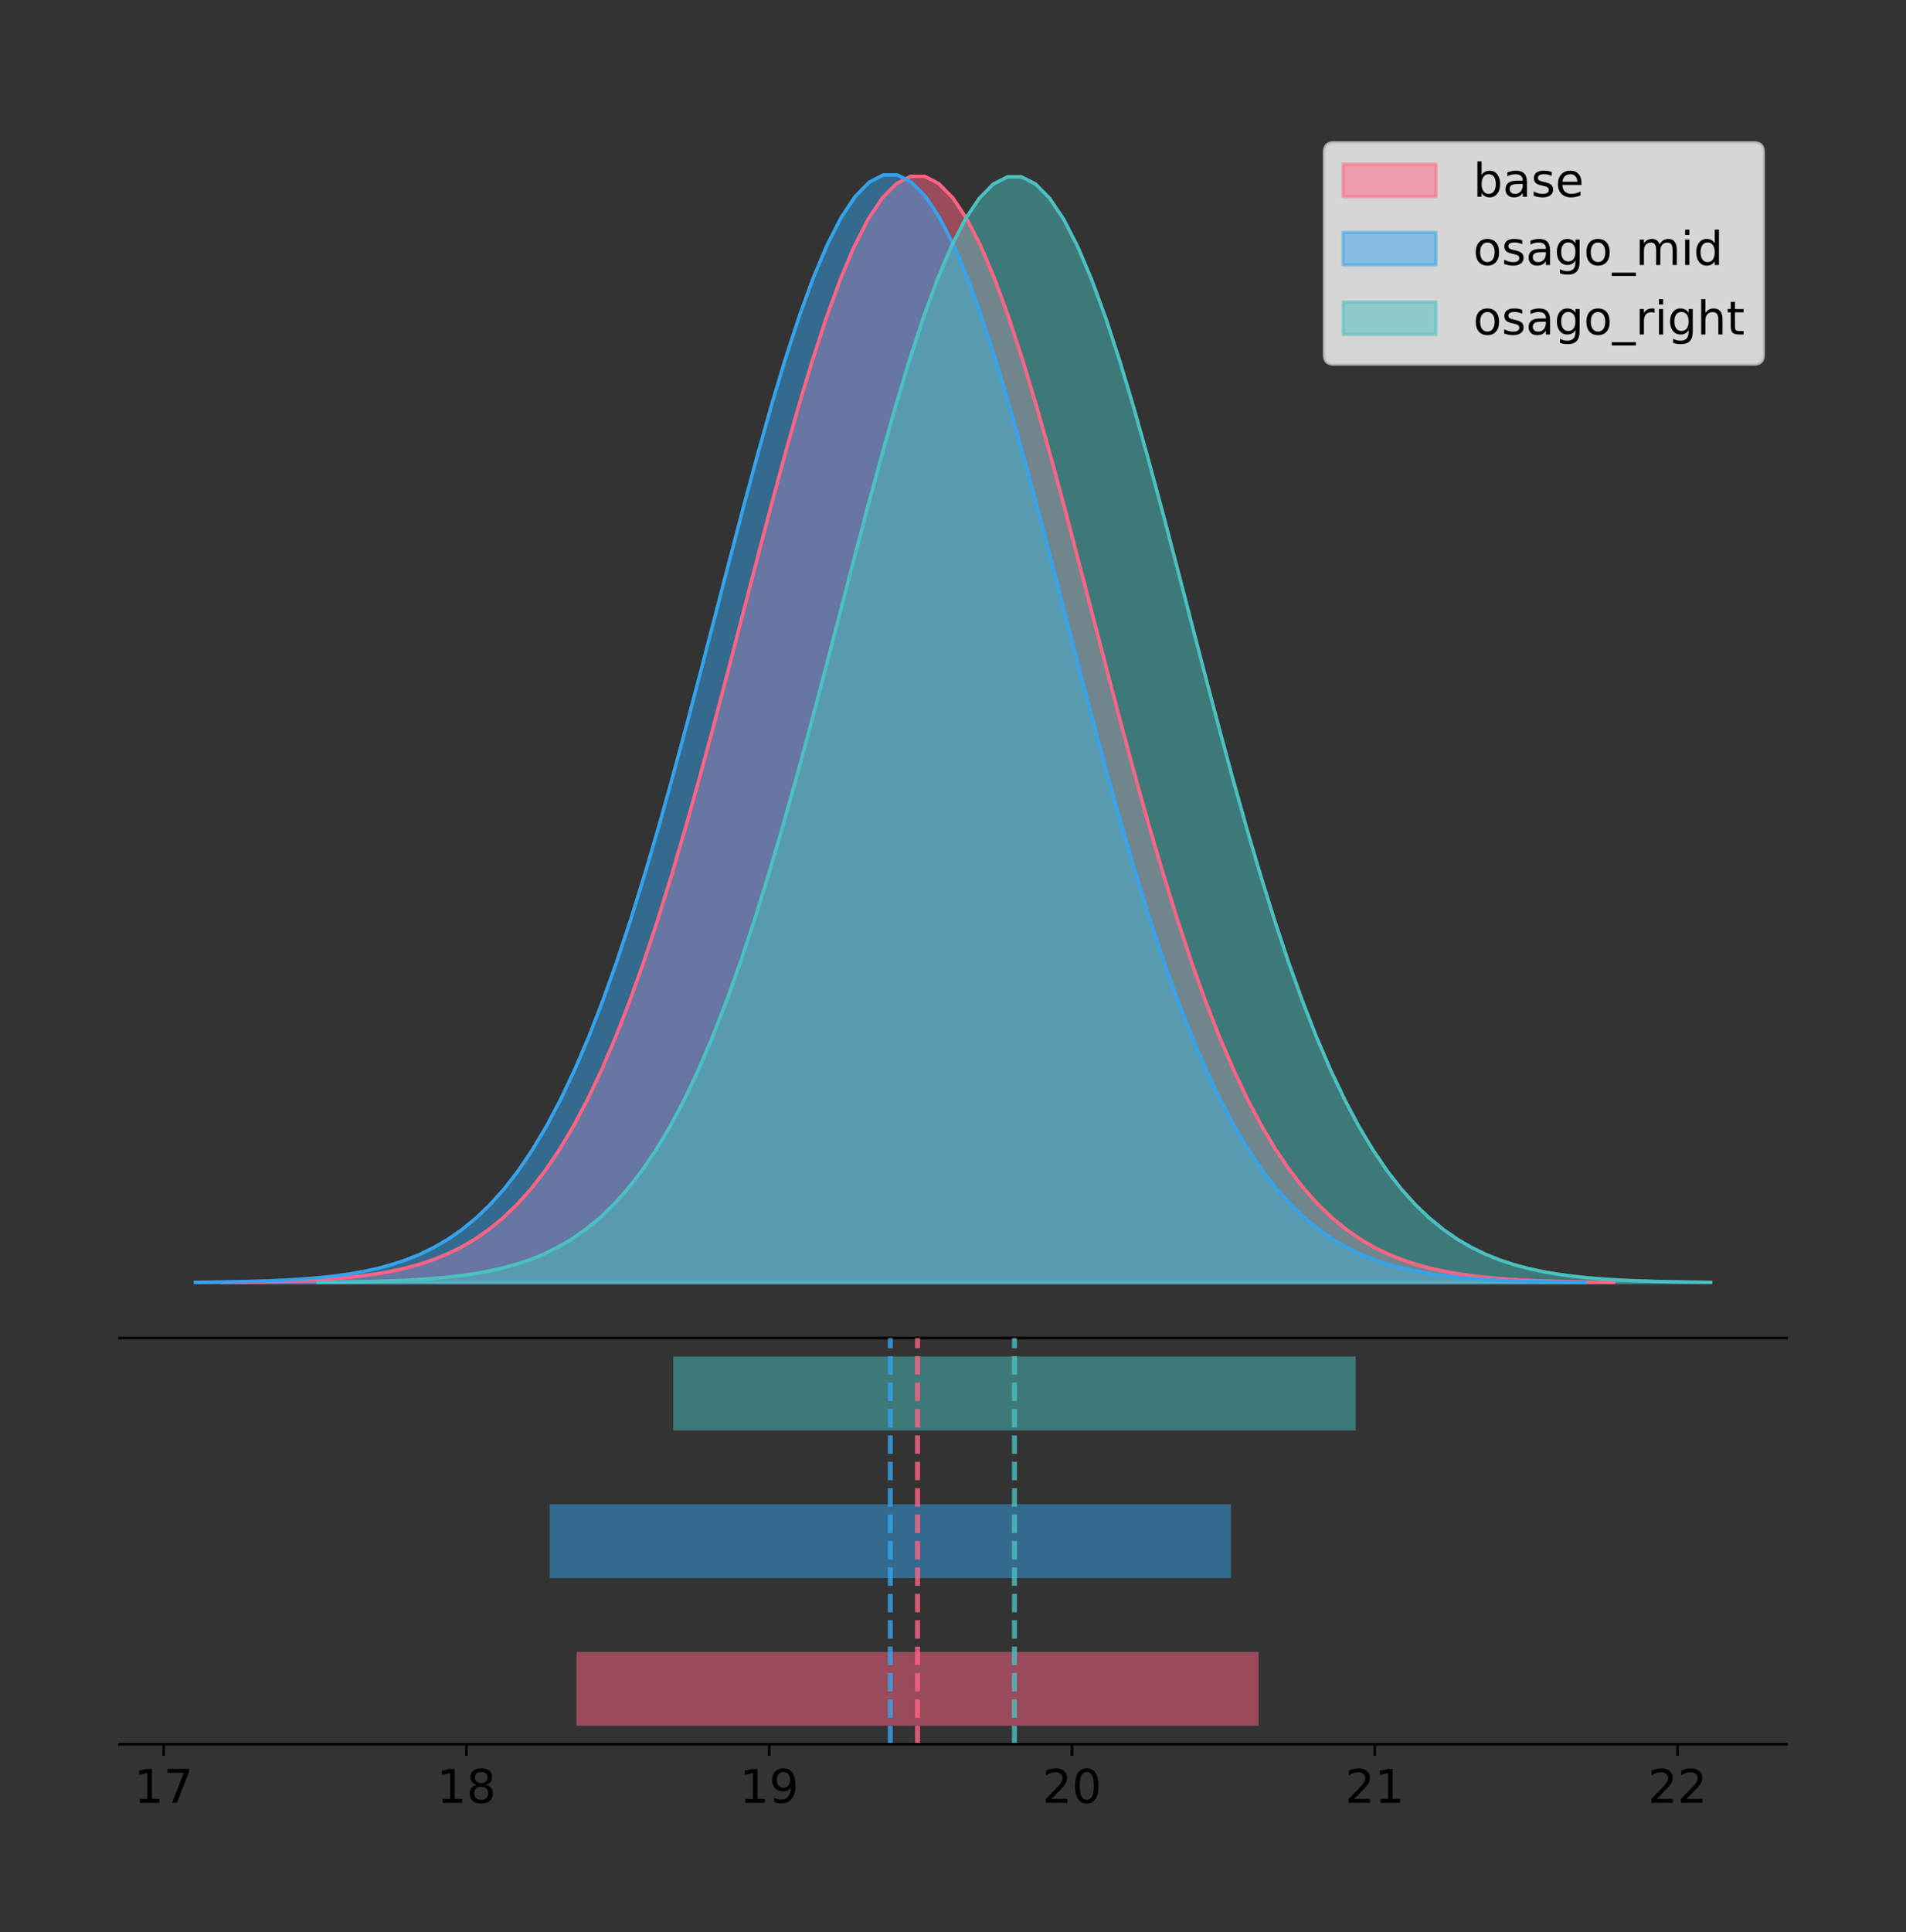 <?xml version="1.0" encoding="utf-8" standalone="no"?>
<!DOCTYPE svg PUBLIC "-//W3C//DTD SVG 1.1//EN"
  "http://www.w3.org/Graphics/SVG/1.1/DTD/svg11.dtd">
<!-- Created with matplotlib (https://matplotlib.org/) -->
<svg height="581.789pt" version="1.1" viewBox="0 0 574.2 581.789" width="574.2pt" xmlns="http://www.w3.org/2000/svg" xmlns:xlink="http://www.w3.org/1999/xlink">
 <rect x="0" y="0" width="574.2" height="581.789" fill="#333333" stroke="none"/>
 <defs>
  <style type="text/css">
*{stroke-linecap:butt;stroke-linejoin:round;}
  </style>
 </defs>
 <g id="figure_1">
  <g id="patch_1">
   <path d="M 0 581.789 
L 574.2 581.789 
L 574.2 0 
L 0 0 
z
" style="fill:none;"/>
  </g>
  <g id="axes_1">
   <g id="patch_2">
    <path d="M 36 402.93 
L 538.2 402.93 
L 538.2 36 
L 36 36 
z
" style="fill:none;"/>
   </g>
   <g id="PolyCollection_1">
    <defs>
     <path d="M 66.772 -195.538 
L 66.772 -195.65 
L 71.008 -195.692 
L 75.243 -195.749 
L 79.479 -195.824 
L 83.714 -195.925 
L 87.95 -196.057 
L 92.185 -196.23 
L 96.421 -196.454 
L 100.656 -196.743 
L 104.892 -197.113 
L 109.127 -197.583 
L 113.363 -198.176 
L 117.598 -198.919 
L 121.834 -199.842 
L 126.069 -200.983 
L 130.305 -202.381 
L 134.54 -204.083 
L 138.776 -206.137 
L 143.011 -208.601 
L 147.247 -211.531 
L 151.482 -214.992 
L 155.718 -219.048 
L 159.953 -223.765 
L 164.189 -229.207 
L 168.424 -235.438 
L 172.66 -242.513 
L 176.895 -250.483 
L 181.131 -259.387 
L 185.366 -269.251 
L 189.602 -280.085 
L 193.838 -291.881 
L 198.073 -304.607 
L 202.309 -318.211 
L 206.544 -332.613 
L 210.78 -347.709 
L 215.015 -363.369 
L 219.251 -379.435 
L 223.486 -395.728 
L 227.722 -412.045 
L 231.957 -428.169 
L 236.193 -443.867 
L 240.428 -458.898 
L 244.664 -473.022 
L 248.899 -486 
L 253.135 -497.606 
L 257.37 -507.631 
L 261.606 -515.89 
L 265.841 -522.228 
L 270.077 -526.522 
L 274.312 -528.691 
L 278.548 -528.691 
L 282.783 -526.522 
L 287.019 -522.228 
L 291.254 -515.89 
L 295.49 -507.631 
L 299.725 -497.606 
L 303.961 -486 
L 308.196 -473.022 
L 312.432 -458.898 
L 316.667 -443.867 
L 320.903 -428.169 
L 325.138 -412.045 
L 329.374 -395.728 
L 333.609 -379.435 
L 337.845 -363.369 
L 342.08 -347.709 
L 346.316 -332.613 
L 350.551 -318.211 
L 354.787 -304.607 
L 359.022 -291.881 
L 363.258 -280.085 
L 367.493 -269.251 
L 371.729 -259.387 
L 375.964 -250.483 
L 380.2 -242.513 
L 384.435 -235.438 
L 388.671 -229.207 
L 392.906 -223.765 
L 397.142 -219.048 
L 401.377 -214.992 
L 405.613 -211.531 
L 409.848 -208.601 
L 414.084 -206.137 
L 418.319 -204.083 
L 422.555 -202.381 
L 426.79 -200.983 
L 431.026 -199.842 
L 435.261 -198.919 
L 439.497 -198.176 
L 443.732 -197.583 
L 447.968 -197.113 
L 452.203 -196.743 
L 456.439 -196.454 
L 460.674 -196.23 
L 464.91 -196.057 
L 469.145 -195.925 
L 473.381 -195.824 
L 477.616 -195.749 
L 481.852 -195.692 
L 486.087 -195.65 
L 486.087 -195.538 
L 486.087 -195.538 
L 481.852 -195.538 
L 477.616 -195.538 
L 473.381 -195.538 
L 469.145 -195.538 
L 464.91 -195.538 
L 460.674 -195.538 
L 456.439 -195.538 
L 452.203 -195.538 
L 447.968 -195.538 
L 443.732 -195.538 
L 439.497 -195.538 
L 435.261 -195.538 
L 431.026 -195.538 
L 426.79 -195.538 
L 422.555 -195.538 
L 418.319 -195.538 
L 414.084 -195.538 
L 409.848 -195.538 
L 405.613 -195.538 
L 401.377 -195.538 
L 397.142 -195.538 
L 392.906 -195.538 
L 388.671 -195.538 
L 384.435 -195.538 
L 380.2 -195.538 
L 375.964 -195.538 
L 371.729 -195.538 
L 367.493 -195.538 
L 363.258 -195.538 
L 359.022 -195.538 
L 354.787 -195.538 
L 350.551 -195.538 
L 346.316 -195.538 
L 342.08 -195.538 
L 337.845 -195.538 
L 333.609 -195.538 
L 329.374 -195.538 
L 325.138 -195.538 
L 320.903 -195.538 
L 316.667 -195.538 
L 312.432 -195.538 
L 308.196 -195.538 
L 303.961 -195.538 
L 299.725 -195.538 
L 295.49 -195.538 
L 291.254 -195.538 
L 287.019 -195.538 
L 282.783 -195.538 
L 278.548 -195.538 
L 274.312 -195.538 
L 270.077 -195.538 
L 265.841 -195.538 
L 261.606 -195.538 
L 257.37 -195.538 
L 253.135 -195.538 
L 248.899 -195.538 
L 244.664 -195.538 
L 240.428 -195.538 
L 236.193 -195.538 
L 231.957 -195.538 
L 227.722 -195.538 
L 223.486 -195.538 
L 219.251 -195.538 
L 215.015 -195.538 
L 210.78 -195.538 
L 206.544 -195.538 
L 202.309 -195.538 
L 198.073 -195.538 
L 193.838 -195.538 
L 189.602 -195.538 
L 185.366 -195.538 
L 181.131 -195.538 
L 176.895 -195.538 
L 172.66 -195.538 
L 168.424 -195.538 
L 164.189 -195.538 
L 159.953 -195.538 
L 155.718 -195.538 
L 151.482 -195.538 
L 147.247 -195.538 
L 143.011 -195.538 
L 138.776 -195.538 
L 134.54 -195.538 
L 130.305 -195.538 
L 126.069 -195.538 
L 121.834 -195.538 
L 117.598 -195.538 
L 113.363 -195.538 
L 109.127 -195.538 
L 104.892 -195.538 
L 100.656 -195.538 
L 96.421 -195.538 
L 92.185 -195.538 
L 87.95 -195.538 
L 83.714 -195.538 
L 79.479 -195.538 
L 75.243 -195.538 
L 71.008 -195.538 
L 66.772 -195.538 
z
" id="mc1c55fdae8" style="stroke:#ff6384;stroke-opacity:0.5;"/>
    </defs>
    <g clip-path="url(#pf1d1d9cfab)">
     <use style="fill:#ff6384;fill-opacity:0.5;stroke:#ff6384;stroke-opacity:0.5;" x="0" xlink:href="#mc1c55fdae8" y="581.789"/>
    </g>
   </g>
   <g id="PolyCollection_2">
    <defs>
     <path d="M 58.827 -195.538 
L 58.827 -195.65 
L 63.057 -195.692 
L 67.288 -195.749 
L 71.518 -195.825 
L 75.748 -195.925 
L 79.978 -196.058 
L 84.208 -196.23 
L 88.438 -196.455 
L 92.669 -196.744 
L 96.899 -197.115 
L 101.129 -197.585 
L 105.359 -198.179 
L 109.589 -198.923 
L 113.82 -199.848 
L 118.05 -200.99 
L 122.28 -202.39 
L 126.51 -204.093 
L 130.74 -206.151 
L 134.97 -208.617 
L 139.201 -211.552 
L 143.431 -215.017 
L 147.661 -219.078 
L 151.891 -223.801 
L 156.121 -229.25 
L 160.351 -235.488 
L 164.582 -242.572 
L 168.812 -250.552 
L 173.042 -259.468 
L 177.272 -269.344 
L 181.502 -280.192 
L 185.732 -292.002 
L 189.963 -304.744 
L 194.193 -318.365 
L 198.423 -332.786 
L 202.653 -347.901 
L 206.883 -363.58 
L 211.113 -379.667 
L 215.344 -395.98 
L 219.574 -412.318 
L 223.804 -428.462 
L 228.034 -444.18 
L 232.264 -459.23 
L 236.494 -473.372 
L 240.725 -486.366 
L 244.955 -497.987 
L 249.185 -508.025 
L 253.415 -516.294 
L 257.645 -522.64 
L 261.876 -526.94 
L 266.106 -529.111 
L 270.336 -529.111 
L 274.566 -526.94 
L 278.796 -522.64 
L 283.026 -516.294 
L 287.257 -508.025 
L 291.487 -497.987 
L 295.717 -486.366 
L 299.947 -473.372 
L 304.177 -459.23 
L 308.407 -444.18 
L 312.638 -428.462 
L 316.868 -412.318 
L 321.098 -395.98 
L 325.328 -379.667 
L 329.558 -363.58 
L 333.788 -347.901 
L 338.019 -332.786 
L 342.249 -318.365 
L 346.479 -304.744 
L 350.709 -292.002 
L 354.939 -280.192 
L 359.169 -269.344 
L 363.4 -259.468 
L 367.63 -250.552 
L 371.86 -242.572 
L 376.09 -235.488 
L 380.32 -229.25 
L 384.551 -223.801 
L 388.781 -219.078 
L 393.011 -215.017 
L 397.241 -211.552 
L 401.471 -208.617 
L 405.701 -206.151 
L 409.932 -204.093 
L 414.162 -202.39 
L 418.392 -200.99 
L 422.622 -199.848 
L 426.852 -198.923 
L 431.082 -198.179 
L 435.313 -197.585 
L 439.543 -197.115 
L 443.773 -196.744 
L 448.003 -196.455 
L 452.233 -196.23 
L 456.463 -196.058 
L 460.694 -195.925 
L 464.924 -195.825 
L 469.154 -195.749 
L 473.384 -195.692 
L 477.614 -195.65 
L 477.614 -195.538 
L 477.614 -195.538 
L 473.384 -195.538 
L 469.154 -195.538 
L 464.924 -195.538 
L 460.694 -195.538 
L 456.463 -195.538 
L 452.233 -195.538 
L 448.003 -195.538 
L 443.773 -195.538 
L 439.543 -195.538 
L 435.313 -195.538 
L 431.082 -195.538 
L 426.852 -195.538 
L 422.622 -195.538 
L 418.392 -195.538 
L 414.162 -195.538 
L 409.932 -195.538 
L 405.701 -195.538 
L 401.471 -195.538 
L 397.241 -195.538 
L 393.011 -195.538 
L 388.781 -195.538 
L 384.551 -195.538 
L 380.32 -195.538 
L 376.09 -195.538 
L 371.86 -195.538 
L 367.63 -195.538 
L 363.4 -195.538 
L 359.169 -195.538 
L 354.939 -195.538 
L 350.709 -195.538 
L 346.479 -195.538 
L 342.249 -195.538 
L 338.019 -195.538 
L 333.788 -195.538 
L 329.558 -195.538 
L 325.328 -195.538 
L 321.098 -195.538 
L 316.868 -195.538 
L 312.638 -195.538 
L 308.407 -195.538 
L 304.177 -195.538 
L 299.947 -195.538 
L 295.717 -195.538 
L 291.487 -195.538 
L 287.257 -195.538 
L 283.026 -195.538 
L 278.796 -195.538 
L 274.566 -195.538 
L 270.336 -195.538 
L 266.106 -195.538 
L 261.876 -195.538 
L 257.645 -195.538 
L 253.415 -195.538 
L 249.185 -195.538 
L 244.955 -195.538 
L 240.725 -195.538 
L 236.494 -195.538 
L 232.264 -195.538 
L 228.034 -195.538 
L 223.804 -195.538 
L 219.574 -195.538 
L 215.344 -195.538 
L 211.113 -195.538 
L 206.883 -195.538 
L 202.653 -195.538 
L 198.423 -195.538 
L 194.193 -195.538 
L 189.963 -195.538 
L 185.732 -195.538 
L 181.502 -195.538 
L 177.272 -195.538 
L 173.042 -195.538 
L 168.812 -195.538 
L 164.582 -195.538 
L 160.351 -195.538 
L 156.121 -195.538 
L 151.891 -195.538 
L 147.661 -195.538 
L 143.431 -195.538 
L 139.201 -195.538 
L 134.97 -195.538 
L 130.74 -195.538 
L 126.51 -195.538 
L 122.28 -195.538 
L 118.05 -195.538 
L 113.82 -195.538 
L 109.589 -195.538 
L 105.359 -195.538 
L 101.129 -195.538 
L 96.899 -195.538 
L 92.669 -195.538 
L 88.438 -195.538 
L 84.208 -195.538 
L 79.978 -195.538 
L 75.748 -195.538 
L 71.518 -195.538 
L 67.288 -195.538 
L 63.057 -195.538 
L 58.827 -195.538 
z
" id="m89f3c1ebc2" style="stroke:#36a2eb;stroke-opacity:0.5;"/>
    </defs>
    <g clip-path="url(#pf1d1d9cfab)">
     <use style="fill:#36a2eb;fill-opacity:0.5;stroke:#36a2eb;stroke-opacity:0.5;" x="0" xlink:href="#m89f3c1ebc2" y="581.789"/>
    </g>
   </g>
   <g id="PolyCollection_3">
    <defs>
     <path d="M 95.862 -195.538 
L 95.862 -195.65 
L 100.1 -195.692 
L 104.337 -195.749 
L 108.575 -195.824 
L 112.812 -195.925 
L 117.05 -196.057 
L 121.287 -196.229 
L 125.525 -196.453 
L 129.762 -196.742 
L 134 -197.112 
L 138.237 -197.582 
L 142.475 -198.174 
L 146.712 -198.917 
L 150.95 -199.84 
L 155.187 -200.981 
L 159.425 -202.378 
L 163.662 -204.079 
L 167.899 -206.132 
L 172.137 -208.594 
L 176.374 -211.524 
L 180.612 -214.983 
L 184.849 -219.037 
L 189.087 -223.752 
L 193.324 -229.192 
L 197.562 -235.419 
L 201.799 -242.491 
L 206.037 -250.458 
L 210.274 -259.358 
L 214.512 -269.217 
L 218.749 -280.046 
L 222.987 -291.836 
L 227.224 -304.556 
L 231.462 -318.154 
L 235.699 -332.549 
L 239.937 -347.639 
L 244.174 -363.291 
L 248.412 -379.349 
L 252.649 -395.634 
L 256.887 -411.945 
L 261.124 -428.061 
L 265.361 -443.751 
L 269.599 -458.776 
L 273.836 -472.893 
L 278.074 -485.865 
L 282.311 -497.465 
L 286.549 -507.486 
L 290.786 -515.741 
L 295.024 -522.076 
L 299.261 -526.368 
L 303.499 -528.536 
L 307.736 -528.536 
L 311.974 -526.368 
L 316.211 -522.076 
L 320.449 -515.741 
L 324.686 -507.486 
L 328.924 -497.465 
L 333.161 -485.865 
L 337.399 -472.893 
L 341.636 -458.776 
L 345.874 -443.751 
L 350.111 -428.061 
L 354.349 -411.945 
L 358.586 -395.634 
L 362.824 -379.349 
L 367.061 -363.291 
L 371.298 -347.639 
L 375.536 -332.549 
L 379.773 -318.154 
L 384.011 -304.556 
L 388.248 -291.836 
L 392.486 -280.046 
L 396.723 -269.217 
L 400.961 -259.358 
L 405.198 -250.458 
L 409.436 -242.491 
L 413.673 -235.419 
L 417.911 -229.192 
L 422.148 -223.752 
L 426.386 -219.037 
L 430.623 -214.983 
L 434.861 -211.524 
L 439.098 -208.594 
L 443.336 -206.132 
L 447.573 -204.079 
L 451.811 -202.378 
L 456.048 -200.981 
L 460.286 -199.84 
L 464.523 -198.917 
L 468.76 -198.174 
L 472.998 -197.582 
L 477.235 -197.112 
L 481.473 -196.742 
L 485.71 -196.453 
L 489.948 -196.229 
L 494.185 -196.057 
L 498.423 -195.925 
L 502.66 -195.824 
L 506.898 -195.749 
L 511.135 -195.692 
L 515.373 -195.65 
L 515.373 -195.538 
L 515.373 -195.538 
L 511.135 -195.538 
L 506.898 -195.538 
L 502.66 -195.538 
L 498.423 -195.538 
L 494.185 -195.538 
L 489.948 -195.538 
L 485.71 -195.538 
L 481.473 -195.538 
L 477.235 -195.538 
L 472.998 -195.538 
L 468.76 -195.538 
L 464.523 -195.538 
L 460.286 -195.538 
L 456.048 -195.538 
L 451.811 -195.538 
L 447.573 -195.538 
L 443.336 -195.538 
L 439.098 -195.538 
L 434.861 -195.538 
L 430.623 -195.538 
L 426.386 -195.538 
L 422.148 -195.538 
L 417.911 -195.538 
L 413.673 -195.538 
L 409.436 -195.538 
L 405.198 -195.538 
L 400.961 -195.538 
L 396.723 -195.538 
L 392.486 -195.538 
L 388.248 -195.538 
L 384.011 -195.538 
L 379.773 -195.538 
L 375.536 -195.538 
L 371.298 -195.538 
L 367.061 -195.538 
L 362.824 -195.538 
L 358.586 -195.538 
L 354.349 -195.538 
L 350.111 -195.538 
L 345.874 -195.538 
L 341.636 -195.538 
L 337.399 -195.538 
L 333.161 -195.538 
L 328.924 -195.538 
L 324.686 -195.538 
L 320.449 -195.538 
L 316.211 -195.538 
L 311.974 -195.538 
L 307.736 -195.538 
L 303.499 -195.538 
L 299.261 -195.538 
L 295.024 -195.538 
L 290.786 -195.538 
L 286.549 -195.538 
L 282.311 -195.538 
L 278.074 -195.538 
L 273.836 -195.538 
L 269.599 -195.538 
L 265.361 -195.538 
L 261.124 -195.538 
L 256.887 -195.538 
L 252.649 -195.538 
L 248.412 -195.538 
L 244.174 -195.538 
L 239.937 -195.538 
L 235.699 -195.538 
L 231.462 -195.538 
L 227.224 -195.538 
L 222.987 -195.538 
L 218.749 -195.538 
L 214.512 -195.538 
L 210.274 -195.538 
L 206.037 -195.538 
L 201.799 -195.538 
L 197.562 -195.538 
L 193.324 -195.538 
L 189.087 -195.538 
L 184.849 -195.538 
L 180.612 -195.538 
L 176.374 -195.538 
L 172.137 -195.538 
L 167.899 -195.538 
L 163.662 -195.538 
L 159.425 -195.538 
L 155.187 -195.538 
L 150.95 -195.538 
L 146.712 -195.538 
L 142.475 -195.538 
L 138.237 -195.538 
L 134 -195.538 
L 129.762 -195.538 
L 125.525 -195.538 
L 121.287 -195.538 
L 117.05 -195.538 
L 112.812 -195.538 
L 108.575 -195.538 
L 104.337 -195.538 
L 100.1 -195.538 
L 95.862 -195.538 
z
" id="mec0aa6d6a4" style="stroke:#4bc0c0;stroke-opacity:0.5;"/>
    </defs>
    <g clip-path="url(#pf1d1d9cfab)">
     <use style="fill:#4bc0c0;fill-opacity:0.5;stroke:#4bc0c0;stroke-opacity:0.5;" x="0" xlink:href="#mec0aa6d6a4" y="581.789"/>
    </g>
   </g>
   <g id="line2d_1">
    <path clip-path="url(#pf1d1d9cfab)" d="M 66.772 386.14 
L 71.008 386.097 
L 75.243 386.041 
L 79.479 385.965 
L 83.714 385.865 
L 87.95 385.732 
L 92.185 385.56 
L 96.421 385.336 
L 100.656 385.047 
L 104.892 384.677 
L 109.127 384.207 
L 113.363 383.614 
L 117.598 382.871 
L 121.834 381.947 
L 126.069 380.806 
L 130.305 379.408 
L 134.54 377.707 
L 138.776 375.652 
L 143.011 373.189 
L 147.247 370.258 
L 151.482 366.797 
L 155.718 362.741 
L 159.953 358.024 
L 164.189 352.582 
L 168.424 346.352 
L 172.66 339.276 
L 176.895 331.306 
L 181.131 322.402 
L 185.366 312.538 
L 189.602 301.704 
L 193.838 289.909 
L 198.073 277.182 
L 202.309 263.579 
L 206.544 249.176 
L 210.78 234.08 
L 215.015 218.42 
L 219.251 202.354 
L 223.486 186.062 
L 227.722 169.744 
L 231.957 153.62 
L 236.193 137.923 
L 240.428 122.891 
L 244.664 108.768 
L 248.899 95.789 
L 253.135 84.183 
L 257.37 74.158 
L 261.606 65.899 
L 265.841 59.561 
L 270.077 55.267 
L 274.312 53.099 
L 278.548 53.099 
L 282.783 55.267 
L 287.019 59.561 
L 291.254 65.899 
L 295.49 74.158 
L 299.725 84.183 
L 303.961 95.789 
L 308.196 108.768 
L 312.432 122.891 
L 316.667 137.923 
L 320.903 153.62 
L 325.138 169.744 
L 329.374 186.062 
L 333.609 202.354 
L 337.845 218.42 
L 342.08 234.08 
L 346.316 249.176 
L 350.551 263.579 
L 354.787 277.182 
L 359.022 289.909 
L 363.258 301.704 
L 367.493 312.538 
L 371.729 322.402 
L 375.964 331.306 
L 380.2 339.276 
L 384.435 346.352 
L 388.671 352.582 
L 392.906 358.024 
L 397.142 362.741 
L 401.377 366.797 
L 405.613 370.258 
L 409.848 373.189 
L 414.084 375.652 
L 418.319 377.707 
L 422.555 379.408 
L 426.79 380.806 
L 431.026 381.947 
L 435.261 382.871 
L 439.497 383.614 
L 443.732 384.207 
L 447.968 384.677 
L 452.203 385.047 
L 456.439 385.336 
L 460.674 385.56 
L 464.91 385.732 
L 469.145 385.865 
L 473.381 385.965 
L 477.616 386.041 
L 481.852 386.097 
L 486.087 386.14 
" style="fill:none;stroke:#ff6384;stroke-linecap:square;"/>
   </g>
   <g id="line2d_2">
    <path clip-path="url(#pf1d1d9cfab)" d="M 58.827 386.139 
L 63.057 386.097 
L 67.288 386.04 
L 71.518 385.965 
L 75.748 385.864 
L 79.978 385.732 
L 84.208 385.559 
L 88.438 385.334 
L 92.669 385.045 
L 96.899 384.675 
L 101.129 384.204 
L 105.359 383.61 
L 109.589 382.867 
L 113.82 381.941 
L 118.05 380.799 
L 122.28 379.399 
L 126.51 377.696 
L 130.74 375.639 
L 134.97 373.172 
L 139.201 370.238 
L 143.431 366.772 
L 147.661 362.711 
L 151.891 357.989 
L 156.121 352.539 
L 160.351 346.301 
L 164.582 339.217 
L 168.812 331.237 
L 173.042 322.322 
L 177.272 312.445 
L 181.502 301.597 
L 185.732 289.787 
L 189.963 277.045 
L 194.193 263.424 
L 198.423 249.004 
L 202.653 233.888 
L 206.883 218.209 
L 211.113 202.123 
L 215.344 185.809 
L 219.574 169.471 
L 223.804 153.327 
L 228.034 137.61 
L 232.264 122.559 
L 236.494 108.418 
L 240.725 95.423 
L 244.955 83.803 
L 249.185 73.765 
L 253.415 65.495 
L 257.645 59.15 
L 261.876 54.85 
L 266.106 52.679 
L 270.336 52.679 
L 274.566 54.85 
L 278.796 59.15 
L 283.026 65.495 
L 287.257 73.765 
L 291.487 83.803 
L 295.717 95.423 
L 299.947 108.418 
L 304.177 122.559 
L 308.407 137.61 
L 312.638 153.327 
L 316.868 169.471 
L 321.098 185.809 
L 325.328 202.123 
L 329.558 218.209 
L 333.788 233.888 
L 338.019 249.004 
L 342.249 263.424 
L 346.479 277.045 
L 350.709 289.787 
L 354.939 301.597 
L 359.169 312.445 
L 363.4 322.322 
L 367.63 331.237 
L 371.86 339.217 
L 376.09 346.301 
L 380.32 352.539 
L 384.551 357.989 
L 388.781 362.711 
L 393.011 366.772 
L 397.241 370.238 
L 401.471 373.172 
L 405.701 375.639 
L 409.932 377.696 
L 414.162 379.399 
L 418.392 380.799 
L 422.622 381.941 
L 426.852 382.867 
L 431.082 383.61 
L 435.313 384.204 
L 439.543 384.675 
L 443.773 385.045 
L 448.003 385.334 
L 452.233 385.559 
L 456.463 385.732 
L 460.694 385.864 
L 464.924 385.965 
L 469.154 386.04 
L 473.384 386.097 
L 477.614 386.139 
" style="fill:none;stroke:#36a2eb;stroke-linecap:square;"/>
   </g>
   <g id="line2d_3">
    <path clip-path="url(#pf1d1d9cfab)" d="M 95.862 386.14 
L 100.1 386.097 
L 104.337 386.041 
L 108.575 385.965 
L 112.812 385.865 
L 117.05 385.733 
L 121.287 385.56 
L 125.525 385.336 
L 129.762 385.047 
L 134 384.677 
L 138.237 384.208 
L 142.475 383.615 
L 146.712 382.872 
L 150.95 381.949 
L 155.187 380.809 
L 159.425 379.411 
L 163.662 377.711 
L 167.899 375.657 
L 172.137 373.195 
L 176.374 370.265 
L 180.612 366.806 
L 184.849 362.752 
L 189.087 358.037 
L 193.324 352.598 
L 197.562 346.37 
L 201.799 339.298 
L 206.037 331.332 
L 210.274 322.432 
L 214.512 312.572 
L 218.749 301.743 
L 222.987 289.954 
L 227.224 277.233 
L 231.462 263.636 
L 235.699 249.24 
L 239.937 234.151 
L 244.174 218.499 
L 248.412 202.44 
L 252.649 186.155 
L 256.887 169.845 
L 261.124 153.729 
L 265.361 138.038 
L 269.599 123.014 
L 273.836 108.897 
L 278.074 95.925 
L 282.311 84.324 
L 286.549 74.304 
L 290.786 66.048 
L 295.024 59.714 
L 299.261 55.421 
L 303.499 53.254 
L 307.736 53.254 
L 311.974 55.421 
L 316.211 59.714 
L 320.449 66.048 
L 324.686 74.304 
L 328.924 84.324 
L 333.161 95.925 
L 337.399 108.897 
L 341.636 123.014 
L 345.874 138.038 
L 350.111 153.729 
L 354.349 169.845 
L 358.586 186.155 
L 362.824 202.44 
L 367.061 218.499 
L 371.298 234.151 
L 375.536 249.24 
L 379.773 263.636 
L 384.011 277.233 
L 388.248 289.954 
L 392.486 301.743 
L 396.723 312.572 
L 400.961 322.432 
L 405.198 331.332 
L 409.436 339.298 
L 413.673 346.37 
L 417.911 352.598 
L 422.148 358.037 
L 426.386 362.752 
L 430.623 366.806 
L 434.861 370.265 
L 439.098 373.195 
L 443.336 375.657 
L 447.573 377.711 
L 451.811 379.411 
L 456.048 380.809 
L 460.286 381.949 
L 464.523 382.872 
L 468.76 383.615 
L 472.998 384.208 
L 477.235 384.677 
L 481.473 385.047 
L 485.71 385.336 
L 489.948 385.56 
L 494.185 385.733 
L 498.423 385.865 
L 502.66 385.965 
L 506.898 386.041 
L 511.135 386.097 
L 515.373 386.14 
" style="fill:none;stroke:#4bc0c0;stroke-linecap:square;"/>
   </g>
   <g id="patch_3">
    <path d="M 36 402.93 
L 538.2 402.93 
" style="fill:none;stroke:#000000;stroke-linecap:square;stroke-linejoin:miter;stroke-width:0.8;"/>
   </g>
   <g id="legend_1">
    <g id="patch_4">
     <path d="M 401.814 109.627 
L 528.4 109.627 
Q 531.2 109.627 531.2 106.827 
L 531.2 45.8 
Q 531.2 43 528.4 43 
L 401.814 43 
Q 399.014 43 399.014 45.8 
L 399.014 106.827 
Q 399.014 109.627 401.814 109.627 
z
" style="fill:#ffffff;opacity:0.8;stroke:#cccccc;stroke-linejoin:miter;"/>
    </g>
    <g id="patch_5">
     <path d="M 404.614 59.238 
L 432.614 59.238 
L 432.614 49.438 
L 404.614 49.438 
z
" style="fill:#ff6384;opacity:0.5;stroke:#ff6384;stroke-linejoin:miter;"/>
    </g>
    <g id="text_1">
     <!-- base -->
     <defs>
      <path d="M 48.688 27.297 
Q 48.688 37.203 44.609 42.844 
Q 40.531 48.484 33.406 48.484 
Q 26.266 48.484 22.188 42.844 
Q 18.109 37.203 18.109 27.297 
Q 18.109 17.391 22.188 11.75 
Q 26.266 6.109 33.406 6.109 
Q 40.531 6.109 44.609 11.75 
Q 48.688 17.391 48.688 27.297 
z
M 18.109 46.391 
Q 20.953 51.266 25.266 53.625 
Q 29.594 56 35.594 56 
Q 45.562 56 51.781 48.094 
Q 58.016 40.188 58.016 27.297 
Q 58.016 14.406 51.781 6.484 
Q 45.562 -1.422 35.594 -1.422 
Q 29.594 -1.422 25.266 0.953 
Q 20.953 3.328 18.109 8.203 
L 18.109 0 
L 9.078 0 
L 9.078 75.984 
L 18.109 75.984 
z
" id="DejaVuSans-98"/>
      <path d="M 34.281 27.484 
Q 23.391 27.484 19.188 25 
Q 14.984 22.516 14.984 16.5 
Q 14.984 11.719 18.141 8.906 
Q 21.297 6.109 26.703 6.109 
Q 34.188 6.109 38.703 11.406 
Q 43.219 16.703 43.219 25.484 
L 43.219 27.484 
z
M 52.203 31.203 
L 52.203 0 
L 43.219 0 
L 43.219 8.297 
Q 40.141 3.328 35.547 0.953 
Q 30.953 -1.422 24.312 -1.422 
Q 15.922 -1.422 10.953 3.297 
Q 6 8.016 6 15.922 
Q 6 25.141 12.172 29.828 
Q 18.359 34.516 30.609 34.516 
L 43.219 34.516 
L 43.219 35.406 
Q 43.219 41.609 39.141 45 
Q 35.062 48.391 27.688 48.391 
Q 23 48.391 18.547 47.266 
Q 14.109 46.141 10.016 43.891 
L 10.016 52.203 
Q 14.938 54.109 19.578 55.047 
Q 24.219 56 28.609 56 
Q 40.484 56 46.344 49.844 
Q 52.203 43.703 52.203 31.203 
z
" id="DejaVuSans-97"/>
      <path d="M 44.281 53.078 
L 44.281 44.578 
Q 40.484 46.531 36.375 47.5 
Q 32.281 48.484 27.875 48.484 
Q 21.188 48.484 17.844 46.438 
Q 14.5 44.391 14.5 40.281 
Q 14.5 37.156 16.891 35.375 
Q 19.281 33.594 26.516 31.984 
L 29.594 31.297 
Q 39.156 29.25 43.188 25.516 
Q 47.219 21.781 47.219 15.094 
Q 47.219 7.469 41.188 3.016 
Q 35.156 -1.422 24.609 -1.422 
Q 20.219 -1.422 15.453 -0.562 
Q 10.688 0.297 5.422 2 
L 5.422 11.281 
Q 10.406 8.688 15.234 7.391 
Q 20.062 6.109 24.812 6.109 
Q 31.156 6.109 34.562 8.281 
Q 37.984 10.453 37.984 14.406 
Q 37.984 18.062 35.516 20.016 
Q 33.062 21.969 24.703 23.781 
L 21.578 24.516 
Q 13.234 26.266 9.516 29.906 
Q 5.812 33.547 5.812 39.891 
Q 5.812 47.609 11.281 51.797 
Q 16.75 56 26.812 56 
Q 31.781 56 36.172 55.266 
Q 40.578 54.547 44.281 53.078 
z
" id="DejaVuSans-115"/>
      <path d="M 56.203 29.594 
L 56.203 25.203 
L 14.891 25.203 
Q 15.484 15.922 20.484 11.062 
Q 25.484 6.203 34.422 6.203 
Q 39.594 6.203 44.453 7.469 
Q 49.312 8.734 54.109 11.281 
L 54.109 2.781 
Q 49.266 0.734 44.188 -0.344 
Q 39.109 -1.422 33.891 -1.422 
Q 20.797 -1.422 13.156 6.188 
Q 5.516 13.812 5.516 26.812 
Q 5.516 40.234 12.766 48.109 
Q 20.016 56 32.328 56 
Q 43.359 56 49.781 48.891 
Q 56.203 41.797 56.203 29.594 
z
M 47.219 32.234 
Q 47.125 39.594 43.094 43.984 
Q 39.062 48.391 32.422 48.391 
Q 24.906 48.391 20.391 44.141 
Q 15.875 39.891 15.188 32.172 
z
" id="DejaVuSans-101"/>
     </defs>
     <g transform="translate(443.814 59.238)scale(0.14 -0.14)">
      <use xlink:href="#DejaVuSans-98"/>
      <use x="63.477" xlink:href="#DejaVuSans-97"/>
      <use x="124.756" xlink:href="#DejaVuSans-115"/>
      <use x="176.855" xlink:href="#DejaVuSans-101"/>
     </g>
    </g>
    <g id="patch_6">
     <path d="M 404.614 79.787 
L 432.614 79.787 
L 432.614 69.987 
L 404.614 69.987 
z
" style="fill:#36a2eb;opacity:0.5;stroke:#36a2eb;stroke-linejoin:miter;"/>
    </g>
    <g id="text_2">
     <!-- osago_mid -->
     <defs>
      <path d="M 30.609 48.391 
Q 23.391 48.391 19.188 42.75 
Q 14.984 37.109 14.984 27.297 
Q 14.984 17.484 19.156 11.844 
Q 23.344 6.203 30.609 6.203 
Q 37.797 6.203 41.984 11.859 
Q 46.188 17.531 46.188 27.297 
Q 46.188 37.016 41.984 42.703 
Q 37.797 48.391 30.609 48.391 
z
M 30.609 56 
Q 42.328 56 49.016 48.375 
Q 55.719 40.766 55.719 27.297 
Q 55.719 13.875 49.016 6.219 
Q 42.328 -1.422 30.609 -1.422 
Q 18.844 -1.422 12.172 6.219 
Q 5.516 13.875 5.516 27.297 
Q 5.516 40.766 12.172 48.375 
Q 18.844 56 30.609 56 
z
" id="DejaVuSans-111"/>
      <path d="M 45.406 27.984 
Q 45.406 37.75 41.375 43.109 
Q 37.359 48.484 30.078 48.484 
Q 22.859 48.484 18.828 43.109 
Q 14.797 37.75 14.797 27.984 
Q 14.797 18.266 18.828 12.891 
Q 22.859 7.516 30.078 7.516 
Q 37.359 7.516 41.375 12.891 
Q 45.406 18.266 45.406 27.984 
z
M 54.391 6.781 
Q 54.391 -7.172 48.188 -13.984 
Q 42 -20.797 29.203 -20.797 
Q 24.469 -20.797 20.266 -20.094 
Q 16.062 -19.391 12.109 -17.922 
L 12.109 -9.188 
Q 16.062 -11.328 19.922 -12.344 
Q 23.781 -13.375 27.781 -13.375 
Q 36.625 -13.375 41.016 -8.766 
Q 45.406 -4.156 45.406 5.172 
L 45.406 9.625 
Q 42.625 4.781 38.281 2.391 
Q 33.938 0 27.875 0 
Q 17.828 0 11.672 7.656 
Q 5.516 15.328 5.516 27.984 
Q 5.516 40.672 11.672 48.328 
Q 17.828 56 27.875 56 
Q 33.938 56 38.281 53.609 
Q 42.625 51.219 45.406 46.391 
L 45.406 54.688 
L 54.391 54.688 
z
" id="DejaVuSans-103"/>
      <path d="M 50.984 -16.609 
L 50.984 -23.578 
L -0.984 -23.578 
L -0.984 -16.609 
z
" id="DejaVuSans-95"/>
      <path d="M 52 44.188 
Q 55.375 50.25 60.062 53.125 
Q 64.75 56 71.094 56 
Q 79.641 56 84.281 50.016 
Q 88.922 44.047 88.922 33.016 
L 88.922 0 
L 79.891 0 
L 79.891 32.719 
Q 79.891 40.578 77.094 44.375 
Q 74.312 48.188 68.609 48.188 
Q 61.625 48.188 57.562 43.547 
Q 53.516 38.922 53.516 30.906 
L 53.516 0 
L 44.484 0 
L 44.484 32.719 
Q 44.484 40.625 41.703 44.406 
Q 38.922 48.188 33.109 48.188 
Q 26.219 48.188 22.156 43.531 
Q 18.109 38.875 18.109 30.906 
L 18.109 0 
L 9.078 0 
L 9.078 54.688 
L 18.109 54.688 
L 18.109 46.188 
Q 21.188 51.219 25.484 53.609 
Q 29.781 56 35.688 56 
Q 41.656 56 45.828 52.969 
Q 50 49.953 52 44.188 
z
" id="DejaVuSans-109"/>
      <path d="M 9.422 54.688 
L 18.406 54.688 
L 18.406 0 
L 9.422 0 
z
M 9.422 75.984 
L 18.406 75.984 
L 18.406 64.594 
L 9.422 64.594 
z
" id="DejaVuSans-105"/>
      <path d="M 45.406 46.391 
L 45.406 75.984 
L 54.391 75.984 
L 54.391 0 
L 45.406 0 
L 45.406 8.203 
Q 42.578 3.328 38.25 0.953 
Q 33.938 -1.422 27.875 -1.422 
Q 17.969 -1.422 11.734 6.484 
Q 5.516 14.406 5.516 27.297 
Q 5.516 40.188 11.734 48.094 
Q 17.969 56 27.875 56 
Q 33.938 56 38.25 53.625 
Q 42.578 51.266 45.406 46.391 
z
M 14.797 27.297 
Q 14.797 17.391 18.875 11.75 
Q 22.953 6.109 30.078 6.109 
Q 37.203 6.109 41.297 11.75 
Q 45.406 17.391 45.406 27.297 
Q 45.406 37.203 41.297 42.844 
Q 37.203 48.484 30.078 48.484 
Q 22.953 48.484 18.875 42.844 
Q 14.797 37.203 14.797 27.297 
z
" id="DejaVuSans-100"/>
     </defs>
     <g transform="translate(443.814 79.787)scale(0.14 -0.14)">
      <use xlink:href="#DejaVuSans-111"/>
      <use x="61.182" xlink:href="#DejaVuSans-115"/>
      <use x="113.281" xlink:href="#DejaVuSans-97"/>
      <use x="174.561" xlink:href="#DejaVuSans-103"/>
      <use x="238.037" xlink:href="#DejaVuSans-111"/>
      <use x="299.219" xlink:href="#DejaVuSans-95"/>
      <use x="349.219" xlink:href="#DejaVuSans-109"/>
      <use x="446.631" xlink:href="#DejaVuSans-105"/>
      <use x="474.414" xlink:href="#DejaVuSans-100"/>
     </g>
    </g>
    <g id="patch_7">
     <path d="M 404.614 100.726 
L 432.614 100.726 
L 432.614 90.926 
L 404.614 90.926 
z
" style="fill:#4bc0c0;opacity:0.5;stroke:#4bc0c0;stroke-linejoin:miter;"/>
    </g>
    <g id="text_3">
     <!-- osago_right -->
     <defs>
      <path d="M 41.109 46.297 
Q 39.594 47.172 37.812 47.578 
Q 36.031 48 33.891 48 
Q 26.266 48 22.188 43.047 
Q 18.109 38.094 18.109 28.812 
L 18.109 0 
L 9.078 0 
L 9.078 54.688 
L 18.109 54.688 
L 18.109 46.188 
Q 20.953 51.172 25.484 53.578 
Q 30.031 56 36.531 56 
Q 37.453 56 38.578 55.875 
Q 39.703 55.766 41.062 55.516 
z
" id="DejaVuSans-114"/>
      <path d="M 54.891 33.016 
L 54.891 0 
L 45.906 0 
L 45.906 32.719 
Q 45.906 40.484 42.875 44.328 
Q 39.844 48.188 33.797 48.188 
Q 26.516 48.188 22.312 43.547 
Q 18.109 38.922 18.109 30.906 
L 18.109 0 
L 9.078 0 
L 9.078 75.984 
L 18.109 75.984 
L 18.109 46.188 
Q 21.344 51.125 25.703 53.562 
Q 30.078 56 35.797 56 
Q 45.219 56 50.047 50.172 
Q 54.891 44.344 54.891 33.016 
z
" id="DejaVuSans-104"/>
      <path d="M 18.312 70.219 
L 18.312 54.688 
L 36.812 54.688 
L 36.812 47.703 
L 18.312 47.703 
L 18.312 18.016 
Q 18.312 11.328 20.141 9.422 
Q 21.969 7.516 27.594 7.516 
L 36.812 7.516 
L 36.812 0 
L 27.594 0 
Q 17.188 0 13.234 3.875 
Q 9.281 7.766 9.281 18.016 
L 9.281 47.703 
L 2.688 47.703 
L 2.688 54.688 
L 9.281 54.688 
L 9.281 70.219 
z
" id="DejaVuSans-116"/>
     </defs>
     <g transform="translate(443.814 100.726)scale(0.14 -0.14)">
      <use xlink:href="#DejaVuSans-111"/>
      <use x="61.182" xlink:href="#DejaVuSans-115"/>
      <use x="113.281" xlink:href="#DejaVuSans-97"/>
      <use x="174.561" xlink:href="#DejaVuSans-103"/>
      <use x="238.037" xlink:href="#DejaVuSans-111"/>
      <use x="299.219" xlink:href="#DejaVuSans-95"/>
      <use x="349.219" xlink:href="#DejaVuSans-114"/>
      <use x="390.332" xlink:href="#DejaVuSans-105"/>
      <use x="418.115" xlink:href="#DejaVuSans-103"/>
      <use x="481.592" xlink:href="#DejaVuSans-104"/>
      <use x="544.971" xlink:href="#DejaVuSans-116"/>
     </g>
    </g>
   </g>
  </g>
  <g id="axes_2">
   <g id="patch_8">
    <path d="M 36 525.24 
L 538.2 525.24 
L 538.2 402.93 
L 36 402.93 
z
" style="fill:none;"/>
   </g>
   <g id="patch_9">
    <path clip-path="url(#pb410eae533)" d="M 173.698 519.68 
L 379.162 519.68 
L 379.162 497.442 
L 173.698 497.442 
z
" style="fill:#ff6384;opacity:0.5;"/>
   </g>
   <g id="patch_10">
    <path clip-path="url(#pb410eae533)" d="M 165.618 475.204 
L 370.824 475.204 
L 370.824 452.966 
L 165.618 452.966 
z
" style="fill:#36a2eb;opacity:0.5;"/>
   </g>
   <g id="patch_11">
    <path clip-path="url(#pb410eae533)" d="M 202.838 430.728 
L 408.398 430.728 
L 408.398 408.49 
L 202.838 408.49 
z
" style="fill:#4bc0c0;opacity:0.5;"/>
   </g>
   <g id="matplotlib.axis_1">
    <g id="xtick_1">
     <g id="line2d_4">
      <defs>
       <path d="M 0 0 
L 0 3.5 
" id="m24f57cff3c" style="stroke:#000000;stroke-width:0.8;"/>
      </defs>
      <g>
       <use style="stroke:#000000;stroke-width:0.8;" x="49.313" xlink:href="#m24f57cff3c" y="525.24"/>
      </g>
     </g>
     <g id="text_4">
      <!-- 17 -->
      <defs>
       <path d="M 12.406 8.297 
L 28.516 8.297 
L 28.516 63.922 
L 10.984 60.406 
L 10.984 69.391 
L 28.422 72.906 
L 38.281 72.906 
L 38.281 8.297 
L 54.391 8.297 
L 54.391 0 
L 12.406 0 
z
" id="DejaVuSans-49"/>
       <path d="M 8.203 72.906 
L 55.078 72.906 
L 55.078 68.703 
L 28.609 0 
L 18.312 0 
L 43.219 64.594 
L 8.203 64.594 
z
" id="DejaVuSans-55"/>
      </defs>
      <g transform="translate(40.405 542.878)scale(0.14 -0.14)">
       <use xlink:href="#DejaVuSans-49"/>
       <use x="63.623" xlink:href="#DejaVuSans-55"/>
      </g>
     </g>
    </g>
    <g id="xtick_2">
     <g id="line2d_5">
      <g>
       <use style="stroke:#000000;stroke-width:0.8;" x="140.525" xlink:href="#m24f57cff3c" y="525.24"/>
      </g>
     </g>
     <g id="text_5">
      <!-- 18 -->
      <defs>
       <path d="M 31.781 34.625 
Q 24.75 34.625 20.719 30.859 
Q 16.703 27.094 16.703 20.516 
Q 16.703 13.922 20.719 10.156 
Q 24.75 6.391 31.781 6.391 
Q 38.812 6.391 42.859 10.172 
Q 46.922 13.969 46.922 20.516 
Q 46.922 27.094 42.891 30.859 
Q 38.875 34.625 31.781 34.625 
z
M 21.922 38.812 
Q 15.578 40.375 12.031 44.719 
Q 8.5 49.078 8.5 55.328 
Q 8.5 64.062 14.719 69.141 
Q 20.953 74.219 31.781 74.219 
Q 42.672 74.219 48.875 69.141 
Q 55.078 64.062 55.078 55.328 
Q 55.078 49.078 51.531 44.719 
Q 48 40.375 41.703 38.812 
Q 48.828 37.156 52.797 32.312 
Q 56.781 27.484 56.781 20.516 
Q 56.781 9.906 50.312 4.234 
Q 43.844 -1.422 31.781 -1.422 
Q 19.734 -1.422 13.25 4.234 
Q 6.781 9.906 6.781 20.516 
Q 6.781 27.484 10.781 32.312 
Q 14.797 37.156 21.922 38.812 
z
M 18.312 54.391 
Q 18.312 48.734 21.844 45.562 
Q 25.391 42.391 31.781 42.391 
Q 38.141 42.391 41.719 45.562 
Q 45.312 48.734 45.312 54.391 
Q 45.312 60.062 41.719 63.234 
Q 38.141 66.406 31.781 66.406 
Q 25.391 66.406 21.844 63.234 
Q 18.312 60.062 18.312 54.391 
z
" id="DejaVuSans-56"/>
      </defs>
      <g transform="translate(131.617 542.878)scale(0.14 -0.14)">
       <use xlink:href="#DejaVuSans-49"/>
       <use x="63.623" xlink:href="#DejaVuSans-56"/>
      </g>
     </g>
    </g>
    <g id="xtick_3">
     <g id="line2d_6">
      <g>
       <use style="stroke:#000000;stroke-width:0.8;" x="231.736" xlink:href="#m24f57cff3c" y="525.24"/>
      </g>
     </g>
     <g id="text_6">
      <!-- 19 -->
      <defs>
       <path d="M 10.984 1.516 
L 10.984 10.5 
Q 14.703 8.734 18.5 7.812 
Q 22.312 6.891 25.984 6.891 
Q 35.75 6.891 40.891 13.453 
Q 46.047 20.016 46.781 33.406 
Q 43.953 29.203 39.594 26.953 
Q 35.25 24.703 29.984 24.703 
Q 19.047 24.703 12.672 31.312 
Q 6.297 37.938 6.297 49.422 
Q 6.297 60.641 12.938 67.422 
Q 19.578 74.219 30.609 74.219 
Q 43.266 74.219 49.922 64.516 
Q 56.594 54.828 56.594 36.375 
Q 56.594 19.141 48.406 8.859 
Q 40.234 -1.422 26.422 -1.422 
Q 22.703 -1.422 18.891 -0.688 
Q 15.094 0.047 10.984 1.516 
z
M 30.609 32.422 
Q 37.25 32.422 41.125 36.953 
Q 45.016 41.5 45.016 49.422 
Q 45.016 57.281 41.125 61.844 
Q 37.25 66.406 30.609 66.406 
Q 23.969 66.406 20.094 61.844 
Q 16.219 57.281 16.219 49.422 
Q 16.219 41.5 20.094 36.953 
Q 23.969 32.422 30.609 32.422 
z
" id="DejaVuSans-57"/>
      </defs>
      <g transform="translate(222.829 542.878)scale(0.14 -0.14)">
       <use xlink:href="#DejaVuSans-49"/>
       <use x="63.623" xlink:href="#DejaVuSans-57"/>
      </g>
     </g>
    </g>
    <g id="xtick_4">
     <g id="line2d_7">
      <g>
       <use style="stroke:#000000;stroke-width:0.8;" x="322.948" xlink:href="#m24f57cff3c" y="525.24"/>
      </g>
     </g>
     <g id="text_7">
      <!-- 20 -->
      <defs>
       <path d="M 19.188 8.297 
L 53.609 8.297 
L 53.609 0 
L 7.328 0 
L 7.328 8.297 
Q 12.938 14.109 22.625 23.891 
Q 32.328 33.688 34.812 36.531 
Q 39.547 41.844 41.422 45.531 
Q 43.312 49.219 43.312 52.781 
Q 43.312 58.594 39.234 62.25 
Q 35.156 65.922 28.609 65.922 
Q 23.969 65.922 18.812 64.312 
Q 13.672 62.703 7.812 59.422 
L 7.812 69.391 
Q 13.766 71.781 18.938 73 
Q 24.125 74.219 28.422 74.219 
Q 39.75 74.219 46.484 68.547 
Q 53.219 62.891 53.219 53.422 
Q 53.219 48.922 51.531 44.891 
Q 49.859 40.875 45.406 35.406 
Q 44.188 33.984 37.641 27.219 
Q 31.109 20.453 19.188 8.297 
z
" id="DejaVuSans-50"/>
       <path d="M 31.781 66.406 
Q 24.172 66.406 20.328 58.906 
Q 16.5 51.422 16.5 36.375 
Q 16.5 21.391 20.328 13.891 
Q 24.172 6.391 31.781 6.391 
Q 39.453 6.391 43.281 13.891 
Q 47.125 21.391 47.125 36.375 
Q 47.125 51.422 43.281 58.906 
Q 39.453 66.406 31.781 66.406 
z
M 31.781 74.219 
Q 44.047 74.219 50.516 64.516 
Q 56.984 54.828 56.984 36.375 
Q 56.984 17.969 50.516 8.266 
Q 44.047 -1.422 31.781 -1.422 
Q 19.531 -1.422 13.062 8.266 
Q 6.594 17.969 6.594 36.375 
Q 6.594 54.828 13.062 64.516 
Q 19.531 74.219 31.781 74.219 
z
" id="DejaVuSans-48"/>
      </defs>
      <g transform="translate(314.04 542.878)scale(0.14 -0.14)">
       <use xlink:href="#DejaVuSans-50"/>
       <use x="63.623" xlink:href="#DejaVuSans-48"/>
      </g>
     </g>
    </g>
    <g id="xtick_5">
     <g id="line2d_8">
      <g>
       <use style="stroke:#000000;stroke-width:0.8;" x="414.159" xlink:href="#m24f57cff3c" y="525.24"/>
      </g>
     </g>
     <g id="text_8">
      <!-- 21 -->
      <g transform="translate(405.252 542.878)scale(0.14 -0.14)">
       <use xlink:href="#DejaVuSans-50"/>
       <use x="63.623" xlink:href="#DejaVuSans-49"/>
      </g>
     </g>
    </g>
    <g id="xtick_6">
     <g id="line2d_9">
      <g>
       <use style="stroke:#000000;stroke-width:0.8;" x="505.371" xlink:href="#m24f57cff3c" y="525.24"/>
      </g>
     </g>
     <g id="text_9">
      <!-- 22 -->
      <g transform="translate(496.463 542.878)scale(0.14 -0.14)">
       <use xlink:href="#DejaVuSans-50"/>
       <use x="63.623" xlink:href="#DejaVuSans-50"/>
      </g>
     </g>
    </g>
   </g>
   <g id="line2d_10">
    <path clip-path="url(#pb410eae533)" d="M 276.43 525.24 
L 276.43 402.93 
" style="fill:none;stroke:#ff6384;stroke-dasharray:5.55,2.4;stroke-dashoffset:0;stroke-opacity:0.8;stroke-width:1.5;"/>
   </g>
   <g id="line2d_11">
    <path clip-path="url(#pb410eae533)" d="M 268.221 525.24 
L 268.221 402.93 
" style="fill:none;stroke:#36a2eb;stroke-dasharray:5.55,2.4;stroke-dashoffset:0;stroke-opacity:0.8;stroke-width:1.5;"/>
   </g>
   <g id="line2d_12">
    <path clip-path="url(#pb410eae533)" d="M 305.618 525.24 
L 305.618 402.93 
" style="fill:none;stroke:#4bc0c0;stroke-dasharray:5.55,2.4;stroke-dashoffset:0;stroke-opacity:0.8;stroke-width:1.5;"/>
   </g>
   <g id="patch_12">
    <path d="M 36 525.24 
L 538.2 525.24 
" style="fill:none;stroke:#000000;stroke-linecap:square;stroke-linejoin:miter;stroke-width:0.8;"/>
   </g>
  </g>
 </g>
 <defs>
  <clipPath id="pf1d1d9cfab">
   <rect height="366.93" width="502.2" x="36" y="36"/>
  </clipPath>
  <clipPath id="pb410eae533">
   <rect height="122.31" width="502.2" x="36" y="402.93"/>
  </clipPath>
 </defs>
</svg>
